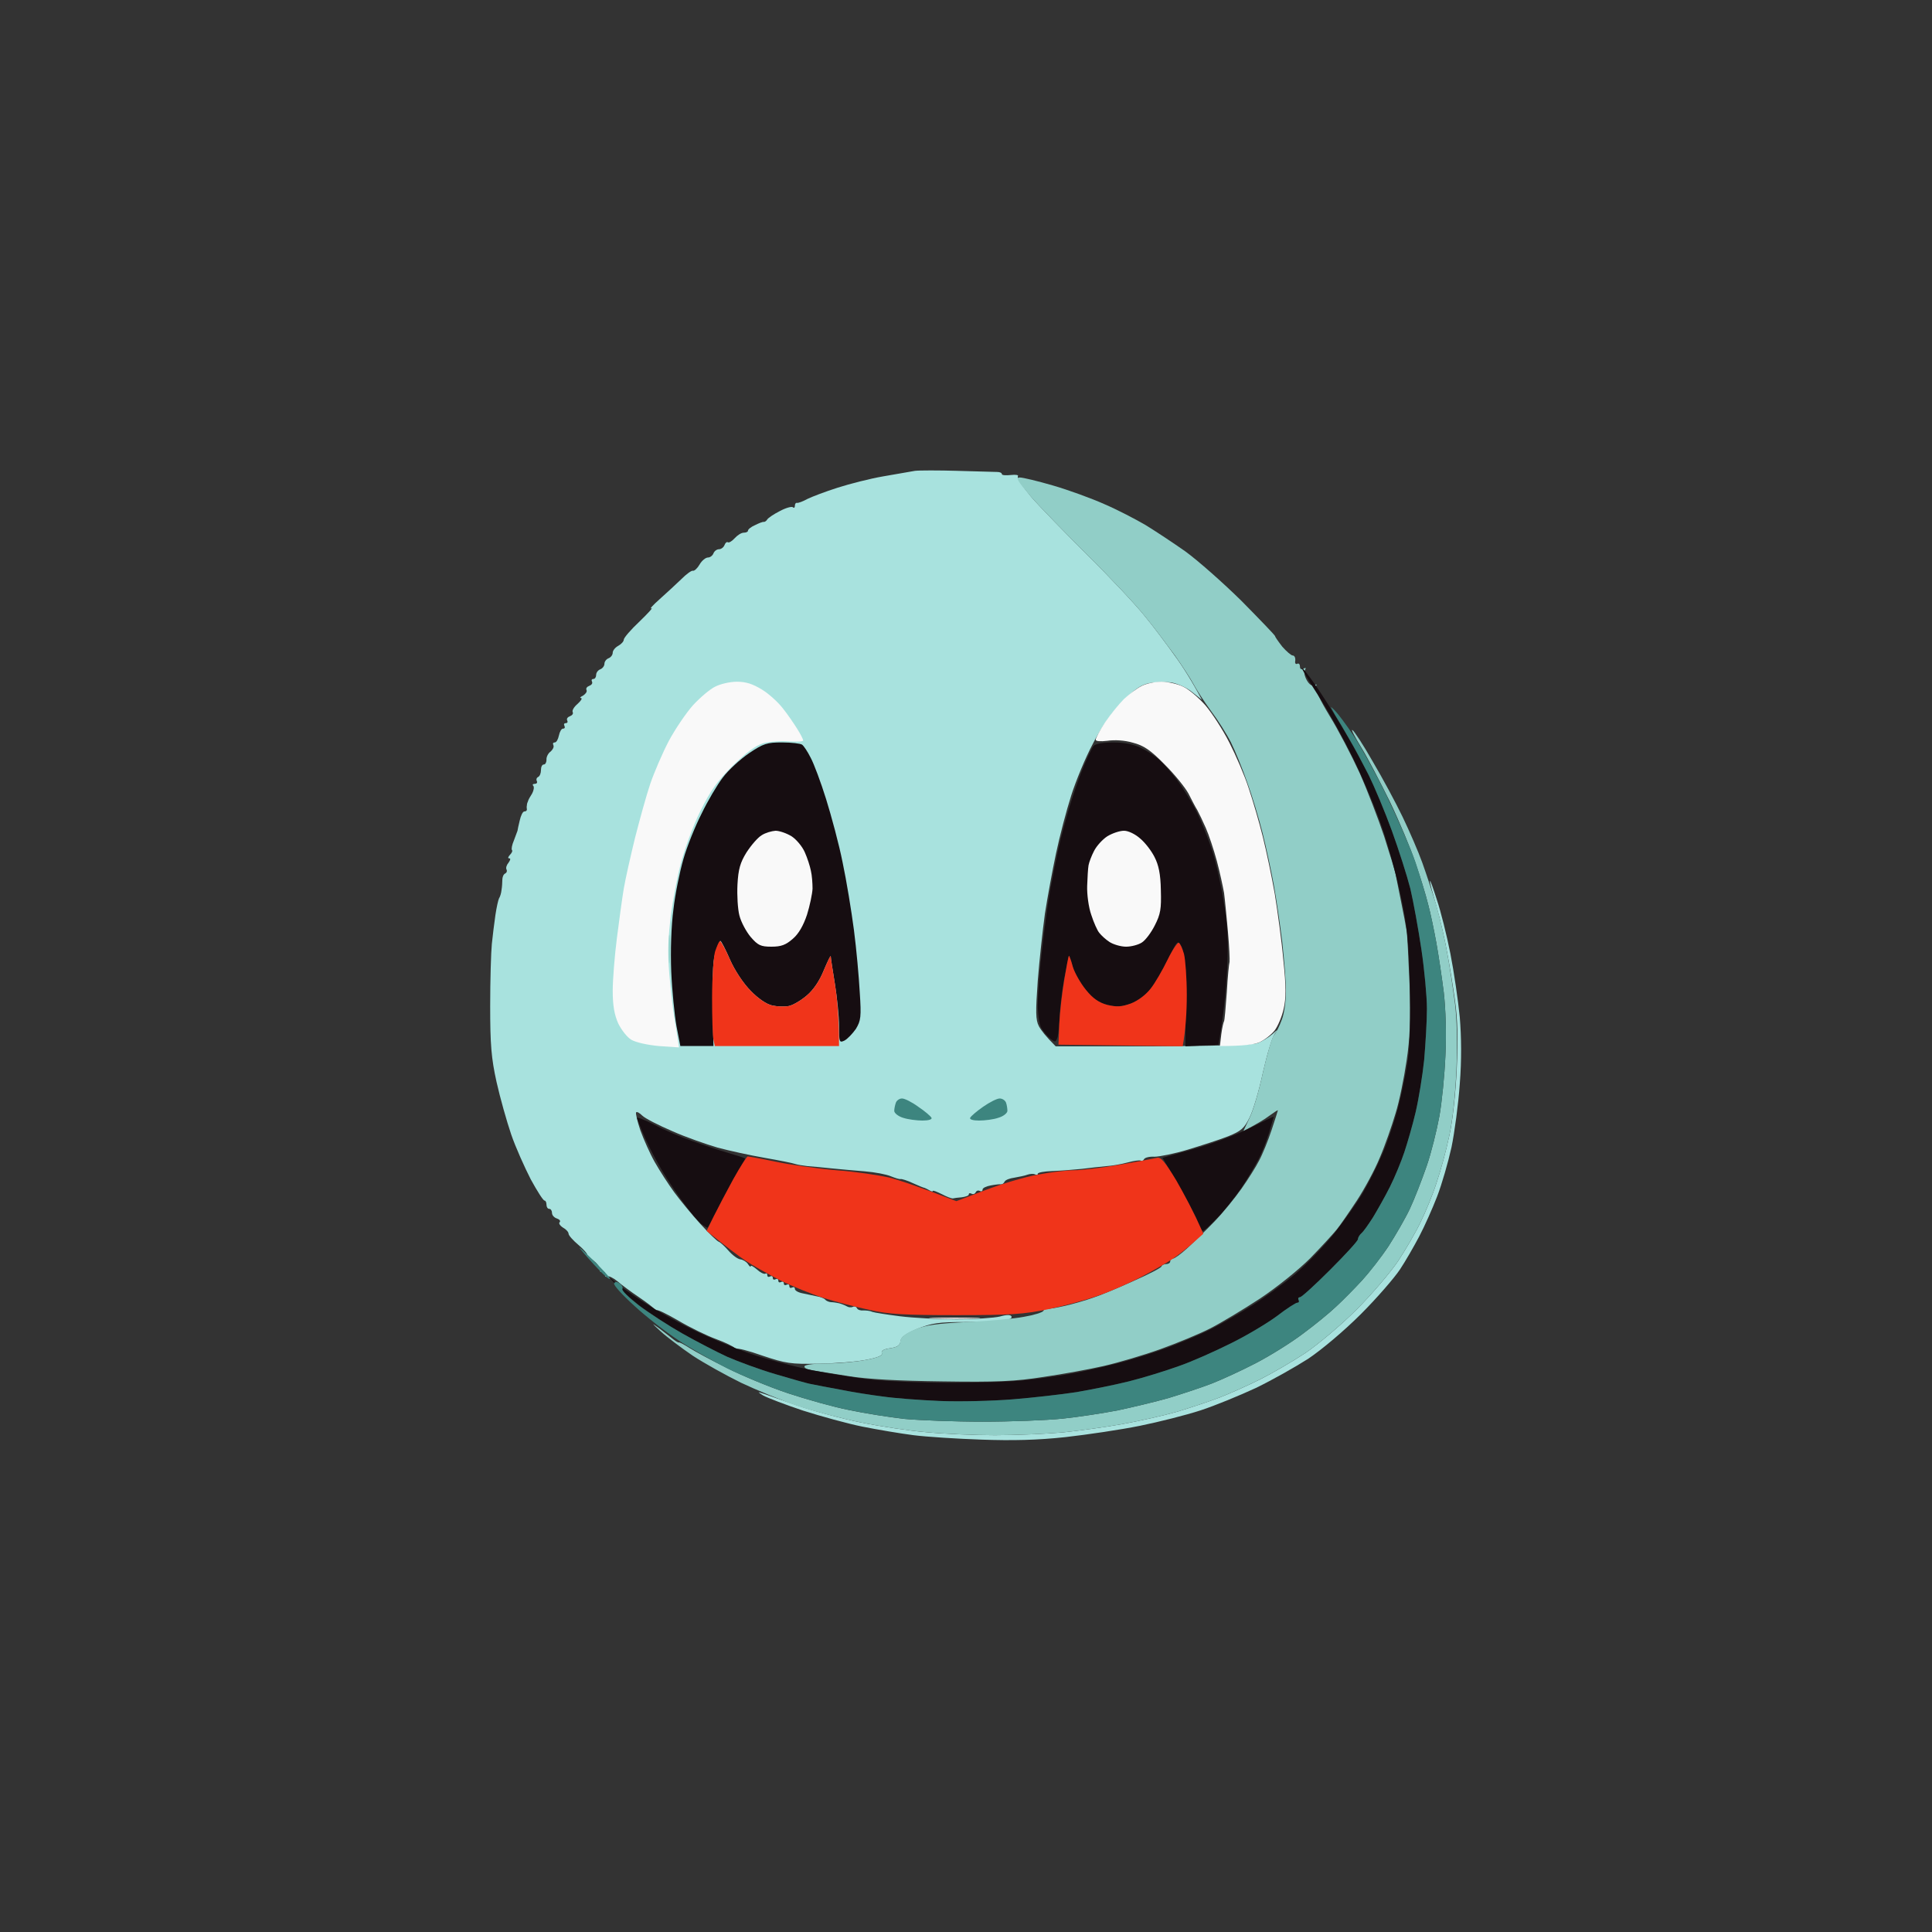 <svg version="1.2" xmlns="http://www.w3.org/2000/svg" viewBox="0 0 700 700" width="200" height="200">
	<rect x="0" y="0" width="700" height="700" fill="#333333" stroke="none"/>
	<title>headsquirtle</title>
	<style>
		.s0 { fill: #a8e2de } 
		.s1 { fill: #f9f9f9 } 
		.s2 { fill: #91cec7 } 
		.s3 { fill: #160d11 } 
		.s4 { fill: #f0341a } 
		.s5 { fill: #3d857f } 
	</style>
	<g id="Background">
		<path id="Path 1" class="s0" d="m347 170.6c6.9 0.2 13.3 0.4 14.3 0.4 0.9 0 1.7 0.3 1.7 0.8 0 0.4 1.5 0.5 3.3 0.3 1.8-0.2 2.9 0 2.5 0.5-0.4 0.5 1.8 3.8 4.8 7.4 3.1 3.6 12.3 13 20.3 21 8.1 8 17.4 17.9 20.7 22 3.4 4.1 8.3 10.7 11 14.5 2.8 3.8 6.1 9 9.9 16.1l-3.5-2.8c-1.9-1.6-5.3-3.1-7.5-3.5-2.2-0.3-5.8-0.2-8 0.2-3.1 0.6-5.3 2.1-10 6.9-3.8 4-7.7 9.4-10.6 15.2-2.6 4.9-6.1 13.3-7.8 18.7-1.7 5.3-4.2 14.8-5.5 21-1.3 6.1-3.1 15.9-4 21.7-0.8 5.8-2 16.7-2.6 24.3-0.8 11.3-0.8 14.2 0.4 16.5 0.8 1.5 2.5 3.7 6.1 7.3h35.3c22.4-0.1 36.2-0.5 38-1.2 1.5-0.6 3.8-2 5.2-3.2 2.1-1.9 2.2-1.9 0.9-0.2-0.9 1.1-2.8 7.4-4.3 14-1.4 6.6-3.6 14-4.9 16.5-1.9 3.8-3 4.8-7.7 6.7-3 1.2-9.6 3.3-14.5 4.8-4.9 1.5-10.5 2.6-12.2 2.6-1.8-0.1-3.5 0.3-3.8 0.9-0.3 0.6-0.8 0.8-1.2 0.5-0.5-0.2-2.6 0.1-4.8 0.7-2.2 0.6-5.6 1.2-7.5 1.3-1.9 0.2-6 0.6-9 1-3 0.3-7.9 0.7-10.8 0.8-2.8 0.1-5.2 0.5-5.2 1 0 0.4-0.4 0.5-1 0.2-0.6-0.3-1.8-0.2-2.7 0.1-1 0.4-3.2 0.8-4.8 1.1-1.6 0.2-3.2 0.8-3.5 1.4-0.3 0.6-0.8 1-1.2 1-0.5-0.1-2.2 0.1-3.8 0.4-1.6 0.3-3 0.9-3 1.5 0 0.6-0.4 0.8-1 0.5-0.6-0.3-1.2-0.1-1.5 0.5-0.3 0.6-0.9 0.8-1.5 0.5-0.6-0.3-1-0.2-1 0.3 0 0.4-1.1 0.8-2.5 1-1.4 0.1-2.8 0.3-3.2 0.4-0.5 0.1-2.3-0.6-4-1.5-1.8-0.9-3.3-1.5-3.3-1.2 0 0.3-0.6 0.2-1.2-0.2-0.7-0.4-1.5-0.8-1.8-0.9-0.3 0-2.2-0.8-4.2-1.7-2.1-1-4.1-1.6-4.5-1.5-0.5 0.1-2-0.4-3.5-1-1.6-0.7-5.8-1.5-9.5-1.8-3.8-0.3-9.3-0.8-12.3-1.1-3-0.3-6.9-0.7-8.5-0.8-1.6-0.2-3.7-0.5-4.5-0.8-0.8-0.3-5.8-1.3-11-2.2-5.2-0.9-12.9-2.6-17-3.7-4.1-1.2-11.6-3.8-16.5-6-4.9-2.1-9.8-4.6-10.8-5.6-0.9-0.9-1.9-1.5-2.2-1.2-0.3 0.3 0.4 3.2 1.5 6.5 1.2 3.3 3.5 8.5 5.2 11.5 1.7 3 4.9 8 7.1 11 2.2 3 6.5 8.2 9.5 11.5 3 3.3 6 6.2 6.6 6.4 0.6 0.2 2.2 1.7 3.6 3.3 1.4 1.6 3.3 3 4.3 3.1 0.9 0.1 2.2 0.9 2.7 1.7 0.5 0.8 1 1.2 1 0.8 0-0.5 1 0.1 2.3 1.2 1.2 1.1 2.5 1.7 3 1.5 0.4-0.3 0.7-0.1 0.7 0.5 0 0.6 0.4 0.8 1 0.5 0.6-0.3 1-0.1 1 0.5 0 0.6 0.4 0.8 1 0.5 0.6-0.3 1-0.1 1 0.5 0 0.6 0.4 0.8 1 0.5 0.6-0.3 1-0.1 1 0.5 0 0.6 0.4 0.8 1 0.5 0.6-0.3 1-0.1 1 0.5 0 0.6 0.4 0.8 1 0.5 0.6-0.3 1-0.1 1 0.5 0 0.6 1.2 1.3 2.8 1.6 1.5 0.3 3.8 0.8 5.2 1.1 1.4 0.2 2.7 0.8 3 1.2 0.3 0.4 1.2 0.8 2 0.9 0.8 0 2.2 0.2 3 0.4 0.8 0.2 2.1 0.7 2.8 1.1 0.6 0.4 1.6 0.5 2.2 0.2 0.6-0.3 1.2-0.1 1.5 0.5 0.3 0.6 1.3 0.9 2.3 0.8 0.9 0 2.4 0.1 3.2 0.5 0.8 0.3 5.3 1 10 1.6 4.7 0.6 13.9 1.1 20.5 1.1 6.6 0 13.7-0.5 15.8-1 2.4-0.7 3.9-0.7 4.2 0 0.3 0.6-1 1.2-2.7 1.5-1.8 0.3-8.2 0.5-14.3 0.5-9.4 0-11.9 0.4-17 2.4-4.3 1.8-6.1 3.1-6.2 4.5-0.2 1.6-1.2 2.2-3.8 2.6-2.3 0.3-3.3 0.9-3 1.8 0.4 0.8-1.4 1.6-5.7 2.4-3.5 0.7-11.2 1.3-17.3 1.4-10 0.2-11.8-0.1-20.2-2.9-5.1-1.8-9.3-2.9-9.3-2.4 0 0.4-0.4 0.2-0.8-0.4-0.4-0.5-3.4-2-6.7-3.2-3.3-1.2-9.5-4.2-13.7-6.7-4.3-2.5-7.8-4.2-7.8-3.7 0 0.4-0.4 0.2-0.8-0.4-0.4-0.6-2.9-2.5-5.7-4.4-2.7-1.8-6.2-4.4-7.7-5.7-1.6-1.3-3.2-2.1-3.8-1.8-0.6 0.3-0.9-0.1-0.7-0.7 0.1-0.7-0.4-1.2-1-1-0.7 0.1-1.1-0.1-0.8-0.5 0.2-0.5-0.5-1.7-1.6-2.8-1.2-1.1-2.4-2-2.8-2-0.3 0-0.5-0.3-0.3-0.7 0.1-0.5-1.4-2.2-3.3-3.8-1.9-1.6-3.5-3.4-3.5-4 0-0.6-0.9-1.6-2-2.2-1.1-0.7-1.7-1.6-1.2-2 0.4-0.4-0.1-1-1-1.3-1-0.3-1.8-1.2-1.8-2 0-0.8-0.4-1.5-1-1.5-0.6 0-1-0.7-1-1.5 0-0.8-0.3-1.5-0.7-1.5-0.5 0-2.7-3.5-5-7.7-2.2-4.3-5.5-11.6-7.1-16.3-1.6-4.7-4-13.2-5.3-19-1.9-8.6-2.3-13.5-2.3-27.5 0-9.4 0.3-19.5 0.6-22.5 0.3-3 0.9-7.7 1.3-10.5 0.4-2.7 1-5.4 1.3-6 0.4-0.6 0.8-1.9 0.9-3 0.2-1.1 0.3-2.8 0.3-3.7 0-1 0.4-2 1-2.3 0.6-0.3 0.8-0.9 0.5-1.5-0.3-0.6 0.1-1.7 0.8-2.5 0.6-0.9 0.8-1.5 0.2-1.5-0.6 0-0.4-0.5 0.2-1.2 0.7-0.7 1.1-1.5 0.8-1.8-0.3-0.3 0-1.9 0.7-3.5 0.6-1.6 1.2-3.2 1.3-3.5 0-0.3 0.4-2 0.8-3.7 0.4-1.8 1.1-3.3 1.7-3.3 0.6 0 0.9-0.3 0.9-0.7-0.1-0.5-0.1-1.1 0-1.5 0-0.5 0.2-1.1 0.4-1.5 0.1-0.5 0.8-1.7 1.5-2.8 0.6-1.1 0.8-2.4 0.4-2.8-0.4-0.4-0.1-0.7 0.6-0.7 0.6 0 1-0.4 0.7-1-0.3-0.6-0.1-1.2 0.5-1.5 0.6-0.3 1-1.4 1-2.5 0-1.1 0.4-2 1-2 0.6 0 1-0.8 1-1.7-0.1-1 0.6-2.4 1.5-3 0.8-0.7 1.3-1.7 1-2.3-0.3-0.6-0.1-1 0.5-1 0.6 0 1.2-1.1 1.5-2.5 0.3-1.4 0.9-2.5 1.5-2.5 0.6 0 0.8-0.4 0.5-1-0.3-0.6-0.1-1 0.5-1 0.6 0 0.8-0.4 0.5-1-0.3-0.6 0.2-1.2 1-1.5 0.8-0.3 1.3-0.9 1-1.5-0.3-0.6 0.5-1.9 1.8-3 1.2-1.1 1.8-2 1.2-2.1-0.6 0-0.2-0.4 0.8-0.9 0.9-0.6 1.5-1.4 1.2-2-0.3-0.6 0.2-1.2 1-1.5 0.8-0.3 1.3-0.9 1-1.5-0.3-0.6-0.1-1 0.5-1 0.6 0 1-0.7 1-1.5 0-0.8 0.7-1.7 1.5-2 0.8-0.3 1.5-1.2 1.5-2 0-0.8 0.7-1.7 1.5-2 0.8-0.3 1.5-1.2 1.5-2 0-0.8 0.9-1.9 2-2.5 1.1-0.6 2-1.6 2-2.2 0-0.7 2.6-3.7 5.8-6.7 3.1-3 5-5.1 4.2-4.7-0.8 0.4 0.5-1.1 3-3.3 2.5-2.2 6-5.5 7.9-7.3 1.8-1.8 3.7-3.2 4.2-3 0.5 0.1 1.6-0.9 2.4-2.3 0.8-1.4 2.2-2.5 3-2.5 0.8 0 1.7-0.7 2-1.5 0.3-0.8 1.2-1.5 2-1.5 0.8 0 1.7-0.7 2-1.5 0.3-0.8 0.8-1.3 1.3-1 0.4 0.2 1.5-0.5 2.4-1.5 1-1.1 2.4-2 3.3-2 0.8 0 1.5-0.3 1.5-0.7 0-0.5 1.1-1.4 2.5-2 1.4-0.7 2.8-1.3 3.3-1.2 0.4 0 0.9-0.4 1.2-0.9 0.3-0.5 2.3-1.9 4.5-3 2.2-1.2 4.4-1.8 4.8-1.4 0.4 0.4 0.7 0.1 0.7-0.5 0-0.7 0.3-1.2 0.8-1.1 0.4 0.1 2.1-0.5 3.7-1.4 1.6-0.8 6.6-2.7 11-4.1 4.4-1.4 11.8-3.3 16.5-4.1 4.7-0.8 9.9-1.7 11.5-2 1.6-0.2 8.6-0.2 15.5 0zm173.6 155.4c1.4 4.1 3.6 12.9 4.9 19.5 1.3 6.6 2.8 16.9 3.4 23 0.6 7.2 0.7 15.6 0 24.3-0.5 7.2-1.9 17.6-3 22.9-1.2 5.4-3.5 13.4-5.2 17.8-1.7 4.4-4.6 10.9-6.5 14.5-1.9 3.6-5 9-7 12-2 3-8.3 10.3-14.1 16.1-6.2 6.2-14.2 12.9-19.1 16.2-4.7 3-13.2 7.8-19 10.6-5.8 2.7-14.8 6.4-20 8.1-5.2 1.7-15.1 4.2-22 5.6-6.9 1.4-19 3.2-27 4.1-10.2 1.1-19.3 1.3-30.5 0.9-8.8-0.3-19.8-1-24.5-1.6-4.7-0.6-13-2-18.5-3.1-5.5-1.1-15.2-3.8-21.5-5.8-6.3-2.1-12.9-4.6-14.5-5.5-1.6-1-2.1-1.4-1-1 1.1 0.3 6.9 2.4 13 4.5 6.1 2.1 16.6 4.9 23.5 6.3 6.9 1.4 17.4 3 23.5 3.5 6.1 0.6 17.3 1.1 25 1.1 7.7 0 18.7-0.5 24.5-1 5.8-0.6 15.4-1.9 21.5-3 6.1-1.1 15.1-3.1 20-4.5 4.9-1.5 11.9-3.8 15.5-5.2 3.6-1.4 10.1-4.3 14.5-6.5 4.4-2.2 11.8-6.5 16.5-9.6 4.7-3.2 13-10.2 18.5-15.7 5.5-5.5 12.2-13.4 15-17.5 2.7-4.1 6.4-10.4 8.1-14 1.8-3.6 4.5-10.1 5.9-14.5 1.5-4.4 3.6-12.1 4.6-17 1.2-5.1 2.3-15.5 2.7-24.2 0.5-10.7 0.3-18-0.6-24.5-0.7-5.1-2-13.1-2.9-17.8-0.8-4.7-2.6-12.2-3.9-16.8-1.3-4.5-2.4-8.5-2.3-9 0.1-0.4 1.2 2.7 2.5 6.8z"/>
		<path id="Path 2" class="s1" d="m420.8 247c2.3 0 5.9 0.8 7.9 1.8 2 0.9 5.6 4 8 6.7 2.4 2.8 6.3 8.8 8.7 13.5 2.4 4.7 5.6 12.1 7 16.5 1.5 4.4 3.8 12.3 5.1 17.5 1.3 5.2 3.3 14.7 4.4 21 1 6.3 2.5 17.1 3.1 24 1 9.4 1 13.7 0.1 17.5-0.6 2.8-2.1 6.3-3.3 7.9-1.3 1.6-3.8 3.5-5.6 4.3-1.7 0.7-5.7 1.3-14.2 1.3l0.5-4.3c0.3-2.3 0.8-4.4 1-4.7 0.2-0.3 0.6-5 1-10.5 0.3-5.5 0.8-10.4 1-11 0.1-0.6-0.1-5.5-0.6-11-0.5-5.5-1.1-11.8-1.4-14-0.4-2.2-1.5-7.4-2.6-11.5-1.1-4.1-2.9-9.5-4-12-1.1-2.5-2.5-5.4-3.1-6.5-0.7-1.1-2.1-3.8-3.2-6-1.2-2.2-5-6.9-8.6-10.5-5.1-5.2-7.6-6.9-11.5-7.9-3-0.9-6.7-1.1-9.3-0.7-2.5 0.3-4.2 0.2-4.2-0.4 0-0.6 1.5-3.4 3.4-6.3 1.9-2.8 5-6.6 6.8-8.4 1.8-1.7 4.7-3.9 6.3-4.7 1.6-0.9 4.9-1.6 7.2-1.6zm-75.2 230.4c8.2 0 11.9 0.2 8 0.3-3.9 0.2-10.6 0.2-15 0-4.4-0.1-1.3-0.3 7-0.3z"/>
		<path id="Path 3" class="s2" d="m369.5 173c1.1 0 6.5 1.3 12 2.9 5.5 1.6 13.8 4.6 18.5 6.7 4.7 2 11.4 5.5 15 7.6 3.6 2.2 10.1 6.5 14.5 9.6 4.4 3.2 13.5 11.2 20.3 17.9 6.7 6.8 12.2 12.5 12.2 12.8 0 0.3 1.2 2 2.6 3.8 1.5 1.7 3.2 3.2 3.8 3.2 0.6 0 1 0.8 0.9 1.8-0.2 0.9 0.1 1.5 0.7 1.2 0.6-0.3 1 0.2 1 1 0 0.9 0.5 1.2 1.3 0.8q1.2-0.8 0.5 0.5c-0.5 0.6-0.1 2.3 0.7 3.7 0.9 1.6 2 2.2 2.7 1.8q1.3-0.8 0.5 0.5c-0.4 0.7 1.6 4.9 5 10.5 3.1 5 8 14.4 10.9 20.7 2.8 6.3 6.8 16.7 8.9 23 2 6.3 3.9 12.4 4.1 13.5 0.2 1.1 1.1 5.6 2 10 0.9 4.4 1.8 9.1 2 10.5 0.3 1.4 0.7 10.1 1.1 19.5 0.4 12.9 0.2 19.6-1.1 28-0.9 6.1-2.6 14.6-4 19-1.3 4.4-3.8 11.6-5.7 16-1.8 4.4-5.6 11.4-8.3 15.5-2.7 4.1-6 8.9-7.3 10.5-1.3 1.6-5.6 6.3-9.6 10.4-4.1 4.1-11.9 10.4-18.2 14.6-6.1 4-14.1 8.8-18 10.8-3.9 2-11.9 5.3-18 7.5-6.1 2.2-15.3 4.9-20.5 6.1-5.2 1.2-15.1 3-22 4-10.1 1.6-17 1.9-36.5 1.6-16.2-0.2-27.3-0.8-34-1.9-5.5-0.9-11.5-1.8-13.3-2.1-1.7-0.3-3-0.9-2.7-1.5 0.3-0.6 4-1 8.3-1 4.2 0 10.5-0.6 14-1.3 4.3-0.8 6.1-1.6 5.7-2.4-0.3-0.9 0.7-1.5 3-1.8 2.6-0.4 3.6-1 3.7-2.6 0.2-1.5 1.8-2.7 5.3-4.2 3.8-1.6 8.3-2.2 19-2.7 7.7-0.4 16.9-1.2 20.5-1.9 3.6-0.6 6.7-1.6 7-2.1 0.3-0.6 0.9-1 1.5-0.8 0.6 0.1 3.5-0.4 6.5-1.1 3-0.7 7.5-2 10-2.9 2.5-0.8 9-3.5 14.5-6 5.5-2.4 10.1-4.8 10.3-5.3 0.1-0.5 0.9-0.9 1.7-0.9 0.8 0 1.5-0.4 1.5-1 0-0.6 0.4-1 1-1 0.6 0 2.9-1.7 5.1-3.7 2.3-2.1 6.7-6.4 9.8-9.6 3.1-3.2 7.5-8.6 9.9-12 2.4-3.4 5.3-8 6.4-10.2 1.2-2.2 3.2-7.1 4.5-11 1.3-3.9 2.3-7.1 2.3-7.2 0-0.2-1.5 0.8-3.3 2.1-1.7 1.3-4.6 3-9.2 5.4l2.2-4.7c1.3-2.5 3.5-10 4.9-16.6 1.5-6.6 3.3-12.7 4-13.5 0.8-0.8 2-3.3 2.8-5.5 0.9-2.2 1.5-6.7 1.5-10 0.1-3.3-0.6-11.4-1.3-18-0.8-6.6-2.2-16.1-3.1-21-0.9-4.9-2.7-13.3-4-18.5-1.3-5.2-3.8-13.6-5.6-18.5-1.7-4.9-4.4-11.5-5.9-14.5-1.5-3-4.8-8.2-7.3-11.5-2.4-3.3-5.2-7.6-6.2-9.5-1-1.9-4.1-6.7-6.8-10.5-2.8-3.8-7.7-10.4-11.1-14.5-3.3-4.1-12.6-14-20.7-22-8-8-17.3-17.5-20.5-21.2-4.7-5.5-5.5-6.8-3.9-6.8zm120.5 91.5c0.6 0.3 3.9 5.3 7.3 11.3 3.5 5.9 8.4 15 10.9 20.2 2.5 5.2 5.7 12.6 7.1 16.5 1.4 3.9 3.7 10.8 5.1 15.5 1.3 4.7 3.1 12.3 3.9 17 0.9 4.7 2.1 12.8 2.8 18 0.8 6.1 1 14.9 0.6 24.5-0.4 8.9-1.4 18.7-2.6 24-1 4.9-3.1 12.6-4.6 17-1.4 4.4-4.1 10.9-5.9 14.5-1.7 3.6-5.4 9.9-8.1 14-2.8 4.1-9.5 12-15 17.5-5.5 5.5-13.8 12.5-18.5 15.7-4.7 3.1-12.1 7.4-16.5 9.6-4.4 2.2-10.9 5.1-14.5 6.5-3.6 1.4-10.6 3.7-15.5 5.2-4.9 1.4-13.9 3.4-20 4.5-6.1 1.1-15.7 2.4-21.5 3-5.8 0.5-16.8 1-24.5 1-7.7 0-18.9-0.5-25-1.1-6.1-0.5-16.6-2.1-23.5-3.5-6.9-1.4-17.2-4.1-23-6-5.8-2-15-5.8-20.5-8.4-5.5-2.7-13.4-7.1-17.5-9.8-4.1-2.8-9.3-6.7-11.5-8.7-3.6-3.3-3.7-3.4-0.5-1.1 1.9 1.5 4.2 3.2 5 3.9 0.8 0.6 1.7 1.2 2 1.1 0.3-0.1 2.1 0.9 4 2.1 1.9 1.2 8 4.5 13.5 7.2 5.5 2.8 15.4 6.9 22 9.1 6.6 2.2 16.6 5 22.2 6.1 5.7 1.2 14.7 2.6 20 3.2 5.4 0.5 18.1 1 28.3 1 10.2 0 23.2-0.5 29-1.1 5.8-0.6 14.8-2 20-3 5.2-1.1 13.6-3.1 18.5-4.5 4.9-1.5 11.9-3.8 15.5-5.2 3.6-1.4 10.8-4.7 16-7.4 5.2-2.7 12.9-7.5 17.1-10.7 4.2-3.1 9.6-7.5 12-9.8 2.4-2.2 6.6-6.5 9.4-9.5 2.7-3 7.1-8.6 9.6-12.4 2.5-3.9 6-9.9 7.7-13.5 1.7-3.6 4.4-10.6 6.1-15.5 1.7-4.9 3.7-13.1 4.6-18 0.9-4.9 1.9-14.9 2.2-22 0.4-7.9 0.1-16.9-0.6-23-0.7-5.5-1.9-13.6-2.7-18-0.8-4.4-2.1-10.7-3-14-0.8-3.3-2.9-10.1-4.6-15-1.6-4.9-5.8-14.9-9.2-22-3.5-7.1-8.1-16-10.4-19.7-2.3-3.8-3.8-6.6-3.2-6.3z"/>
		<path id="Path 4" fill-rule="evenodd" class="s3" d="m471.7 242c0.3 0 2.4 2.6 4.6 5.8 2.2 3.1 6.6 10 9.7 15.2 3.2 5.2 7.5 13.1 9.7 17.5 2.2 4.4 6.1 13.6 8.6 20.5 2.5 6.9 5.5 16.3 6.7 21 1.1 4.7 2.9 14.6 4 22 1.1 7.4 2 17.1 2 21.5 0 4.4-0.5 12.7-1 18.5-0.6 5.8-2 14.3-3.1 19-1.1 4.7-3 11.2-4.1 14.5-1.1 3.3-3.4 8.9-5.2 12.5-1.8 3.6-4.6 8.5-6.1 11-1.6 2.5-3.4 5.1-4.2 5.8-0.7 0.6-1.3 1.6-1.3 2.2 0 0.6-4.5 5.5-10 11-5.5 5.5-10.4 10-11 10-0.5 0-0.8 0.4-0.5 1 0.3 0.6 0.1 1-0.5 1-0.5 0-3.8 2.1-7.3 4.8-3.5 2.6-11 7.1-16.7 9.9-5.8 2.9-14.3 6.7-19 8.3-4.7 1.7-12.8 4.2-18 5.5-5.2 1.3-13.8 3-19 3.9-5.2 0.8-15.6 2-23 2.6-7.4 0.6-19.4 0.9-26.5 0.6-7.1-0.3-16.4-1-20.5-1.6-4.1-0.5-11.1-1.6-15.5-2.5-4.4-0.8-9.1-1.7-10.5-2-1.4-0.2-7.2-1.9-13-3.6-5.8-1.7-13.6-4.6-17.5-6.3-3.9-1.8-11.3-5.6-16.5-8.6-5.2-2.9-12.4-7.7-16-10.5-3.6-2.9-7.4-6.3-10.5-10l2.5 2.1c1.4 1.2 6.1 4.5 10.5 7.4 4.4 2.8 12.5 7.4 18 10 5.5 2.7 14.7 6.5 20.5 8.5 5.8 2 15.9 4.7 22.5 6 6.6 1.3 16.4 2.9 21.8 3.4 5.3 0.6 18.1 1.1 28.5 1.1 10.3 0 22.5-0.4 27.2-1 4.7-0.5 11.4-1.5 15-2.1 3.6-0.6 11-2.2 16.5-3.6 5.5-1.3 14.3-4.1 19.5-6 5.2-2 12.2-4.9 15.5-6.6 3.3-1.6 9.8-5.4 14.5-8.3 4.7-2.9 12-8.2 16.3-11.8 4.2-3.6 10.6-10.3 14.2-14.8 3.6-4.6 8.3-11.2 10.4-14.8 2.1-3.6 5.3-9.9 7-14 1.8-4.1 4.3-11.6 5.6-16.5 1.3-4.9 2.9-12.8 3.6-17.5 0.7-5.4 1-15.5 0.7-27.5-0.4-15.5-1-21.4-3.3-32-1.5-7.1-4.5-18.2-6.7-24.5-2.1-6.3-6.8-17.6-10.4-25-3.6-7.4-9.4-17.9-12.9-23.2-3.5-5.4-6.1-9.8-5.8-9.8zm-68.3 27c4.1 0 7.4 0.7 10.1 2 2.2 1.1 5.1 3 6.5 4.3 1.4 1.2 4.3 4.5 6.4 7.2 2.1 2.8 5.3 7.9 7.1 11.5 1.8 3.6 4.4 10.1 5.8 14.5 1.4 4.4 3.3 12.9 4.2 19 1.4 8.5 1.6 13.9 1.1 24-0.4 7.1-1.2 16.1-3.1 27l-12 0.6v-16.8c0-12.5-0.4-17.4-1.4-19.3-1.4-2.5-1.4-2.5-4.9 4.5-1.9 3.9-4.7 8.7-6.3 10.8-1.8 2.2-4.6 4.3-7.1 5.3-3.5 1.2-5.1 1.3-8.5 0.5-3.1-0.8-5.3-2.3-7.8-5.3-1.9-2.4-4.1-6.2-4.8-8.5-0.6-2.3-1.3-4.1-1.4-4-0.1 0.1-0.9 4-1.8 8.7-0.8 4.7-1.5 10.8-1.6 13.5-0.1 2.8-0.4 6-0.7 7.2-0.7 2-0.8 2.1-2.8 0.5-1.1-0.9-2.6-2.7-3.2-3.9-0.7-1.3-1.2-5.1-1.2-8.5 0-3.5 0.7-12.2 1.5-19.3 0.8-7.1 2.1-17.1 3-22 0.9-4.9 2.3-11.9 3.1-15.5 0.8-3.6 2.6-10.3 4-15 1.4-4.7 3.7-11.2 5.1-14.5 1.4-3.3 3-6.6 3.5-7.2 0.6-0.8 3.4-1.3 7.2-1.3zm-166.3 138.5c3.5 1.9 9.6 4.5 13.4 5.8 3.9 1.4 9.8 3.4 13.3 4.4 3.4 1 6.2 1.9 6.2 2.1 0 0.1-1.4 2.6-3.1 5.5-1.7 2.8-4.7 8.3-6.6 12.2-2 3.9-3.7 7.1-3.9 7.3-0.2 0.1-1.3-0.6-2.5-1.5-1.1-1-3.7-4-5.7-6.8-2.1-2.7-5.6-7.9-7.8-11.5-2.2-3.6-5.2-9.3-6.7-12.7-1.5-3.5-2.8-6.7-2.9-7.2-0.1-0.5 2.7 0.6 6.3 2.4zm224.4-2.9c0 0-0.7 2.5-1.6 5.5-0.9 3-2.6 7.4-3.9 9.9-1.3 2.5-4.1 7.2-6.3 10.5-2.3 3.3-6.1 8.2-8.7 10.8-2.5 2.6-4.8 4.8-5.2 4.7-0.5 0-1.2-1.5-1.8-3.2-0.5-1.8-3.6-7.8-12.8-23.3l11.7-3.3c6.4-1.8 15.4-5.2 20-7.5 4.6-2.3 8.5-4.2 8.6-4.1z"/>
		<path id="Path 5" class="s4" d="m427.1 341.6c0.5 0.2 1.3 2.1 1.9 4.1 0.5 2.1 1 8.7 1 14.8 0 6-0.4 12.7-1.5 18.6l-45-0.6 0.3-7.5c0.2-4.1 1-11.3 1.8-16 0.8-4.7 1.5-8.6 1.7-8.7 0.1-0.1 0.8 1.7 1.4 4 0.7 2.3 2.9 6.1 4.8 8.4 2.5 3.1 4.7 4.6 7.7 5.4 3.5 0.8 5.1 0.7 8.5-0.5 2.6-1 5.4-3.1 7.2-5.4 1.6-2 4.3-6.7 6.1-10.4 1.8-3.7 3.7-6.5 4.1-6.2zm-156.2 77.4c0.3 0 4.9 0.8 10.1 1.9 5.2 1.1 15.1 2.5 22 3.1 6.9 0.5 15.4 1.8 19 2.6 3.6 0.9 10.5 3.2 24.5 8.6l10.5-4c5.8-2.2 14.3-4.8 19-5.6 4.7-0.9 10.6-1.6 13.2-1.6 2.7 0 10.1-0.9 16.5-2 6.5-1.1 12.6-2.3 13.5-2.5 1.4-0.4 3 1.6 7 8.2 2.8 4.9 6.2 11.2 9.8 19.3l-3.6 3.2c-2 1.8-5.5 4.6-7.8 6.1-2.3 1.5-7.5 4.5-11.6 6.6-4.1 2.1-10.9 5.1-15 6.5-4.1 1.5-12.2 3.7-18 4.9-9 1.9-13.7 2.2-33.5 2.2-18.7 0-24.6-0.3-31.5-1.9-4.7-1-12.1-2.9-16.5-4.3-4.4-1.4-11.6-4.3-16-6.5-4.4-2.3-10-5.4-12.5-7.1-2.5-1.7-6.6-4.8-14-10.7l2.6-5.3c1.4-2.8 4.6-8.9 7.1-13.5 2.5-4.5 4.9-8.2 5.2-8.2z"/>
		<path id="Path 6" class="s5" d="m483.7 257.5c1.1 1.1 4.1 5.1 6.7 9 2.6 3.9 8.1 13.8 12.1 22 4 8.3 8.7 19.1 10.4 24 1.6 4.9 3.7 11.7 4.5 15 0.9 3.3 2.2 9.6 3 14 0.8 4.4 2 12.5 2.7 18 0.7 6.1 1 15.1 0.6 23-0.3 7.1-1.3 17.1-2.2 22-0.9 4.9-2.9 13.1-4.6 18-1.7 4.9-4.4 11.9-6.1 15.5-1.7 3.6-5.2 9.6-7.7 13.5-2.5 3.8-6.8 9.4-9.6 12.4-2.7 3-7 7.3-9.4 9.5-2.4 2.3-7.8 6.7-12 9.8-4.2 3.2-11.9 8-17.1 10.7-5.2 2.7-12.4 6-16 7.4-3.6 1.4-10.5 3.7-15.5 5.2-4.9 1.4-13.3 3.4-18.5 4.5-5.2 1-14.2 2.4-20 3-5.8 0.6-18.8 1.1-29 1.1-10.2 0-22.9-0.5-28.2-1-5.4-0.6-14.4-2-20-3.2-5.7-1.1-15.7-3.9-22.3-6.1-6.6-2.2-16.5-6.3-22-9-5.5-2.8-13.6-7.4-18-10.4-4.4-2.9-11.5-8.4-15.7-12.3-4.3-3.9-7.6-7.5-7.3-8.1q0.5-1 2 0c0.8 0.6 1.3 1.4 1 2-0.3 0.6 2.4 3.2 6 6 3.6 2.7 10.7 7.3 15.8 10.2 5 2.8 12.3 6.6 16.2 8.4 3.9 1.7 11.7 4.6 17.5 6.3 5.8 1.7 11.6 3.4 13 3.6 1.4 0.3 6.1 1.2 10.5 2 4.4 0.9 11.4 2 15.5 2.5 4.1 0.6 13.4 1.3 20.5 1.6 7.1 0.3 19.1 0 26.5-0.6 7.4-0.6 17.8-1.8 23-2.6 5.2-0.9 13.8-2.6 19-3.9 5.2-1.3 13.3-3.8 18-5.5 4.7-1.6 13.2-5.4 19-8.3 5.7-2.8 13.2-7.3 16.7-9.9 3.5-2.7 6.8-4.8 7.3-4.8 0.6 0 0.8-0.4 0.5-1-0.3-0.6 0-1 0.5-1 0.6 0 5.5-4.5 11-10 5.5-5.5 10-10.4 10-11 0-0.6 0.6-1.6 1.3-2.2 0.8-0.7 2.6-3.3 4.2-5.8 1.5-2.5 4.3-7.4 6.1-11 1.8-3.6 4.1-9.2 5.2-12.5 1.1-3.3 3-9.8 4.1-14.5 1.1-4.7 2.5-13.2 3.1-19 0.5-5.8 1-14.1 1-18.5 0-4.4-0.9-14.1-2-21.5-1.1-7.4-2.9-17.3-4-22-1.2-4.7-4.2-14.1-6.7-21-2.5-6.9-6.3-15.9-8.3-20-2.1-4.1-5.2-10-7-13-1.7-3-4.1-7.1-5.3-9-1.9-3.4-1.9-3.4 0-1.5zm-269.4 198.5c3.7 3.6 6.7 6.8 6.7 7.3 0 0.4-1.3-0.5-2.8-2-1.6-1.6-4.6-4.8-6.7-7.3-2.7-3.1-1.8-2.5 2.8 2z"/>
		<path id="Path 7" class="s1" d="m267 247c3.3 0 5.7 0.8 9 2.8 2.5 1.5 5.9 4.6 7.6 6.8 1.7 2.1 4 5.5 5.2 7.4 1.2 1.9 2.2 3.8 2.2 4.3 0 0.4-2.4 0.5-5.3 0.3-2.8-0.2-7 0.1-9.2 0.7-2.7 0.8-6.2 3.4-11.1 8.2-5.6 5.6-8 9-11.7 16.5-2.6 5.2-5.8 14-7.2 19.5-1.4 5.5-3.1 14.7-3.7 20.5-0.9 8-0.9 13.3 0 22 0.6 6.3 1.4 12.6 1.7 14 0.3 1.4 0.7 4.1 1.5 9.5l-7.3-0.5c-4.2-0.4-8.3-1.3-10-2.3-1.5-0.9-3.6-3.6-4.7-5.9-1.4-3.1-2-6.5-2-11.8 0-4.1 0.7-12.7 1.5-19 0.8-6.3 1.9-14.4 2.5-18 0.6-3.6 2.5-11.9 4.1-18.5 1.7-6.6 4.1-15.4 5.5-19.5 1.4-4.1 4.4-11.1 6.7-15.5 2.3-4.3 6.3-10.2 8.8-13 2.5-2.7 6.1-5.8 8-6.7 1.9-1 5.4-1.8 7.9-1.8zm140.3 54c1.5 0 4 1.2 5.8 2.8 1.8 1.5 4.1 4.5 5.2 6.7 1.5 2.9 2.2 6.2 2.3 12 0.2 6.8-0.1 8.7-2.2 12.8-1.3 2.6-3.4 5.4-4.7 6.2-1.2 0.8-3.8 1.5-5.7 1.5-1.9 0-4.6-0.8-6-1.7-1.4-0.9-3-2.4-3.7-3.3-0.7-0.8-2-3.7-2.9-6.5-1-2.8-1.6-7.5-1.5-10.5 0.1-3 0.3-6.4 0.5-7.5 0.2-1.1 1.1-3.5 2-5.2 0.9-1.8 3.1-4.2 4.8-5.3 1.8-1.1 4.5-2 6-2z"/>
		<path id="Path 8" class="s2" d="m242.7 339.5c0.2 2.2 0.2 6 0 8.5-0.2 2.5-0.4 0.7-0.4-4 0-4.7 0.2-6.7 0.4-4.5z"/>
		<path id="Path 9" class="s3" d="m283.4 269c3.4 0 6.6 0.4 7.2 0.8 0.6 0.4 2 2.5 3.1 4.7 1.2 2.2 3.7 8.9 5.6 15 1.9 6.1 4.7 16.4 6 23 1.4 6.6 3.2 17.6 4.1 24.5 0.9 6.9 1.8 17 2.1 22.5 0.6 9 0.4 10.3-1.4 13.3-1.2 1.7-3 3.6-4.1 4.2-1.9 0.9-2 0.7-2-5.3 0-3.4-0.7-10.3-1.5-15.2-0.8-4.9-1.5-9.4-1.5-10 0-0.6-1.1 1.7-2.5 5-1.5 3.8-3.8 7.2-6.2 9.2-2.1 1.8-5 3.5-6.5 3.8-1.6 0.3-4.3 0.2-6-0.2-2-0.4-5.1-2.5-7.8-5.3-2.6-2.6-5.8-7.4-7.5-11.3-1.6-3.7-3.2-6.8-3.5-6.8-0.3 0-1.1 2-1.8 4.3-1 3-1.3 8.7-0.7 33.8h-12l-1.4-7.2c-0.7-4-1.6-12.9-1.9-19.8-0.3-7.4 0-16.6 0.8-22.5 0.6-5.5 2.3-13.7 3.6-18.2 1.3-4.6 4.3-12 6.6-16.5 2.2-4.6 5.7-10.5 7.7-13.1 2-2.7 6.3-6.6 9.5-8.8 5.2-3.5 6.5-3.9 12-3.9z"/>
		<path id="Path 10" class="s4" d="m260.9 341c0.3 0 2 3 3.6 6.7 1.7 3.9 4.9 8.7 7.5 11.3 2.7 2.8 5.8 4.9 7.8 5.3 1.7 0.4 4.4 0.5 6 0.2 1.5-0.3 4.4-2 6.5-3.8 2.4-2 4.7-5.4 6.2-9.2 1.4-3.3 2.5-5.6 2.5-5 0 0.6 0.7 5.1 1.5 10 0.8 4.9 1.5 12 1.5 22.5h-45l-0.5-2.3c-0.3-1.2-0.5-8.1-0.5-15.2 0-7.1 0.5-14.7 1.1-16.8 0.7-2 1.4-3.7 1.8-3.7z"/>
		<path id="Path 11" class="s5" d="m326.8 398c1 0 3.6 1.3 5.9 3 2.4 1.6 4.5 3.4 4.8 4 0.3 0.6-1.1 1-3.3 1-2 0-5.2-0.4-7-1-1.7-0.5-3.2-1.7-3.2-2.5 0-0.8 0.3-2.2 0.6-3 0.3-0.8 1.3-1.5 2.2-1.5zm35.4 0c1 0 2 0.7 2.3 1.5 0.3 0.8 0.5 2.2 0.5 3 0 0.8-1.5 2-3.3 2.5-1.7 0.6-4.9 1-7 1-2.1 0-3.5-0.4-3.2-1 0.3-0.6 2.4-2.4 4.7-4 2.3-1.6 5-3 6-3z"/>
		<path id="Path 12" class="s1" d="m281 301c1.4 0 4 0.9 5.8 2 1.7 1.1 3.9 3.7 4.8 5.8 0.9 2 1.9 5.1 2.2 6.7 0.4 1.6 0.6 4.6 0.6 6.5-0.1 1.9-1 6.2-2 9.4-1.3 3.9-3 6.9-5.1 8.7-2.6 2.3-4.3 2.9-7.8 2.9-3.9 0-4.9-0.5-7.5-3.5-1.6-1.9-3.5-5.4-4.1-7.8-0.6-2.3-0.9-7.3-0.7-11.2 0.3-5.6 1-8 3.3-11.7 1.7-2.6 4.1-5.4 5.5-6.2 1.4-0.9 3.6-1.5 5-1.6z"/>
	</g>
</svg>